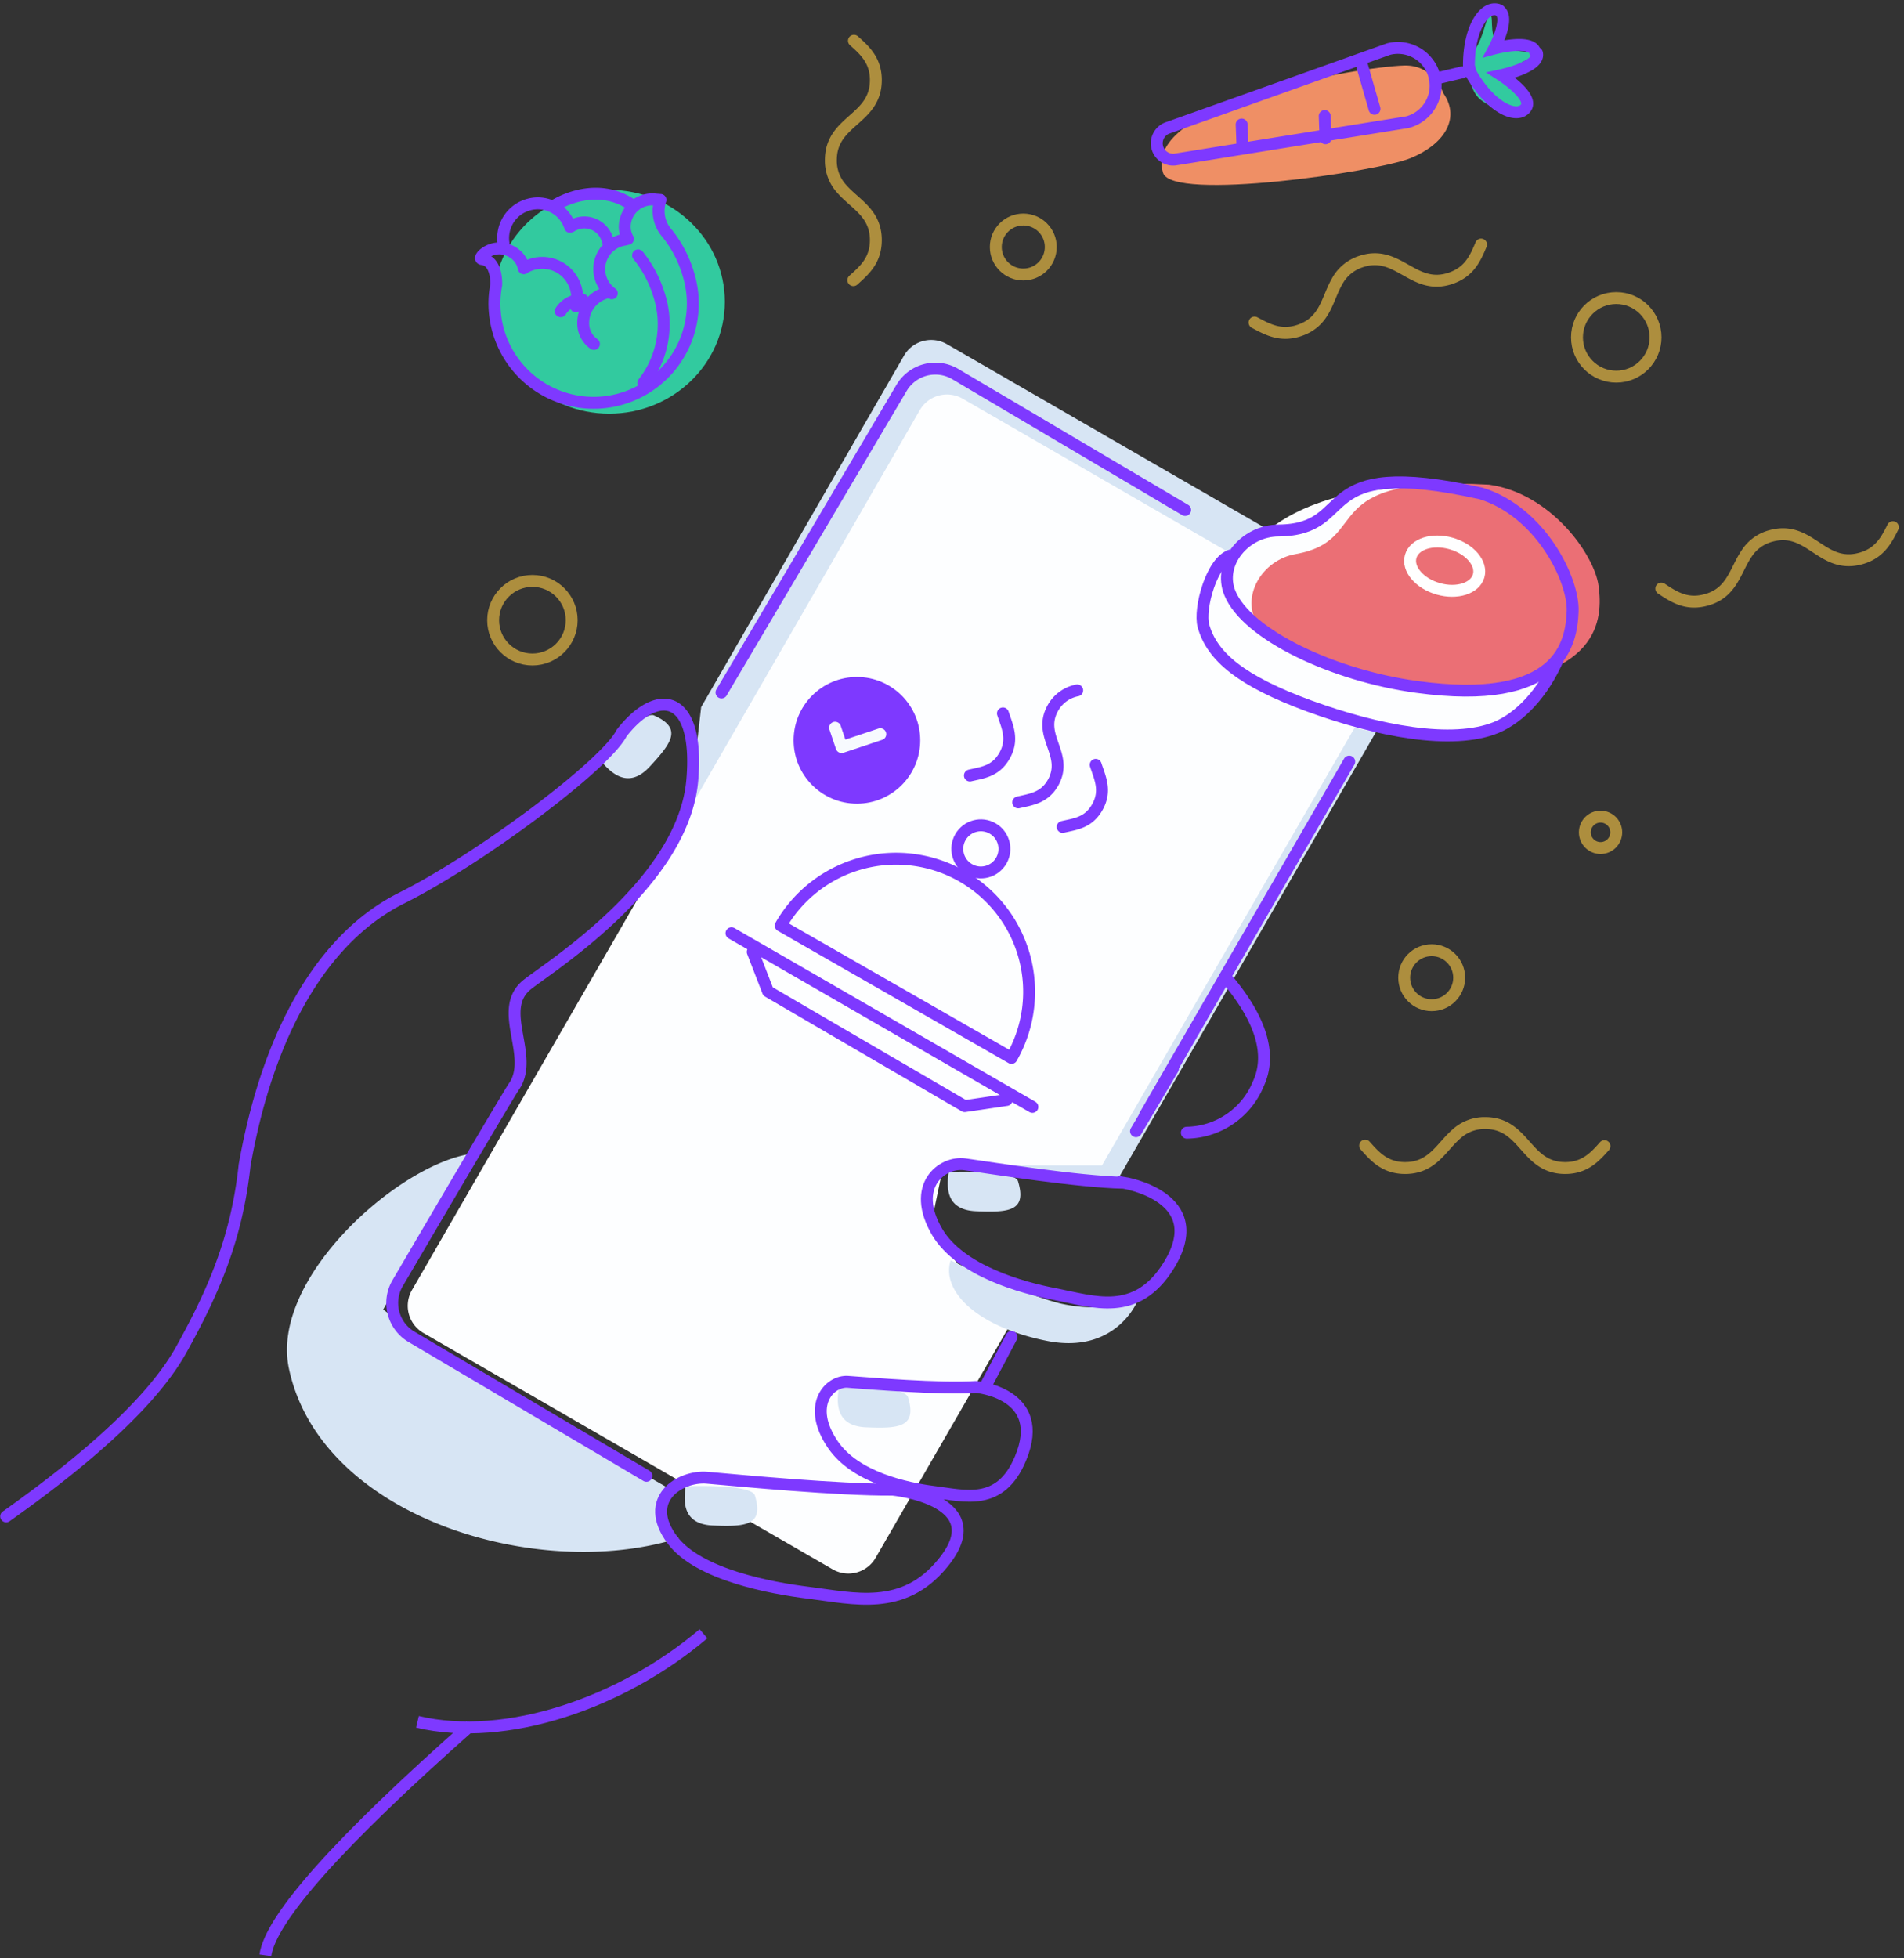 <svg xmlns="http://www.w3.org/2000/svg" width="320" height="329" viewBox="0 0 320 329"><rect x="0" y="0" width="320" height="329" fill="#333333" stroke="none"/><g fill="none" fill-rule="evenodd"><path d="M-6 0h330v330H-6z"></path><g transform="translate(.6 1.32)"><path d="M255.86 16.28c-1.9 2.44-5.7.64-7.62-.85-1.91-1.5-2.73-5.85-.96-8.4 1.49-2.13 1.83-5.27 2.41-5.71.89-.6-.1 3.02 1.32 4.62 1.41 1.6 5.28 1.2 5.94 1.76.96.73-4.58 2.02-4.4 3.96.19 1.94 4.26 3.4 3.3 4.62z" fill="#32CA9F" fill-rule="nonzero"></path><path d="M78.75 192.5c-12.2 1.65-34 20.86-30.8 36.07 5.29 25.08 41.92 35.97 65.48 28.54 0 0-3.76-3.13-3.43-4.78a7.5 7.5 0 0 1 2.3-3.3l-31.67-18.15-11.15-7.8-5.68-4.4 14.95-26.18z" fill="#D7E5F4" fill-rule="nonzero"></path><path d="M126.79 247.37l-46.5-26.85 34.99-85.88 1.96-17.16 34.1-59.06a5.28 5.28 0 0 1 7.2-1.92l77.74 44.88a5.28 5.28 0 0 1 1.93 7.2l-51.48 89.17-31.85-4.6 1.75 12.32-29.84 41.9z" fill="#D7E5F4" fill-rule="nonzero"></path><path d="M139.34 262.34l-68.77-39.7a5.28 5.28 0 0 1-1.93-7.22l85.35-147.84a5.28 5.28 0 0 1 7.2-1.92l68.78 39.7a5.28 5.28 0 0 1 1.93 7.21l-47.3 81.92h-26.65l-2.2 10.56 13.03 16.87-22.22 38.49a5.28 5.28 0 0 1-7.22 1.93z" fill="#FDFEFF" fill-rule="nonzero"></path><path d="M212.07 88.22c-7.26 3.07-16.06 10.33-12.1 16.06 3.96 5.73 20.02 16.72 32.77 17.6 12.75.87 23.76-1.1 25.97-9.47 2.2-8.37 1.77-30.57-18.26-31.67-20.02-1.1-28.38 7.48-28.38 7.48z" fill="#FDFEFF" fill-rule="nonzero"></path><circle fill="rgb(126, 57, 255)" fill-rule="nonzero" cx="143.42" cy="123.06" r="10.64"></circle><path d="M140.36 231.88c-.23 1.98-.89 6.38 4.62 6.6 5.5.23 8.58 0 7.03-5.05-.6-2-11.65-1.55-11.65-1.55zM114.62 248.38c-.23 1.98-.89 6.38 4.62 6.6 5.5.23 8.58 0 7.03-5.05-.6-2-11.65-1.55-11.65-1.55zM158.84 195.58c-.23 1.98-.89 6.38 4.62 6.6 5.5.23 8.58 0 7.03-5.05-.6-2-11.65-1.55-11.65-1.55zM100.54 126.72c1.32 1.45 4.27 4.82 8.02.8 3.75-4.03 5.58-6.52.75-8.64-1.95-.89-8.77 7.84-8.77 7.84zM159.17 210.43c-1.65 5.28 4.62 11.22 16.17 13.53 11.55 2.31 15.18-6.6 15.18-6.6a26.4 26.4 0 0 1-12.87.33c-6.6-1.65-18.48-7.26-18.48-7.26z" fill="#D7E5F4" fill-rule="nonzero"></path><ellipse fill="#32CA9F" fill-rule="nonzero" cx="101.79" cy="49.38" rx="19.43" ry="18.8"></ellipse><path d="M242 14.37c2.95 4.3 0 8.65-5.59 10.9-5.58 2.27-40.02 7.3-41.54 2.45-3.6-11.63 32.9-17.82 40.53-18.03 4.96-.15 6.6 4.68 6.6 4.68z" fill="#EF8F65" fill-rule="nonzero"></path><path d="M142.92 5.53c1.86 1.65 3.68 3.34 3.68 6.6 0 6.72-7.56 6.72-7.56 13.44a6.98 6.98 0 0 0 1.84 4.86c2.25 2.57 5.72 4.04 5.72 8.59 0 3.37-1.89 5.04-3.78 6.73M317.53 87.25c-1.11 2.22-2.27 4.42-5.47 5.28-6.5 1.74-8.45-5.56-14.94-3.83a6.98 6.98 0 0 0-4.21 3.04c-1.9 2.82-2.42 6.6-6.83 7.75-3.24.87-5.36-.52-7.47-1.92M269.06 191.24c-1.65 1.86-3.34 3.68-6.6 3.68-6.72 0-6.72-7.56-13.44-7.56a6.98 6.98 0 0 0-4.86 1.85c-2.57 2.24-4.04 5.71-8.6 5.71-3.36 0-5.04-1.88-6.72-3.77M248.32 39.77c-.97 2.3-1.96 4.57-5.08 5.65-6.35 2.2-8.82-4.96-15.17-2.77a6.98 6.98 0 0 0-3.96 3.33c-1.7 2.95-1.95 6.71-6.27 8.2-3.18 1.1-5.39-.14-7.59-1.31" stroke="#FFCB47" stroke-width="2" opacity=".6" stroke-linecap="round" stroke-linejoin="round"></path><path d="M198.58 84.36l-38.57-22.8a6.6 6.6 0 0 0-9.1 2.31l-30.25 51.15M190.33 188.73l6.2-10.49M164.95 231.71l4.45-8.4M.44 253.44c15.33-10.86 25.17-20.24 29.51-28.16 5.28-9.53 9.24-18.48 10.56-30.84 3.96-22.44 13.2-38.28 26.4-44.88 13.2-6.6 34.32-22.44 36.96-27.72 6.17-7.92 13.12-6.47 11.88 7.92-1.5 17.29-24 31.35-27.72 34.32-5.28 4.2 1.32 12-2.26 17.16-1.17 1.69-19.53 33-19.53 33a6.6 6.6 0 0 0 2.32 9.04l39.48 23.35" stroke="rgb(126, 57, 255)" stroke-width="2" stroke-linecap="round"></path><path d="M117.63 273.16c-13.68 11.63-33.22 18.32-48.07 14.8M78.45 288.58c-22.09 19.53-33.57 32.4-34.45 38.6" stroke="rgb(126, 57, 255)" stroke-width="2"></path><path d="M102.22 47.96a4.99 4.99 0 0 1 2.1-9l.62-.15a4.12 4.12 0 0 1-.51-2.56 4.63 4.63 0 0 1 5.14-4.04l.83.06a5.68 5.68 0 0 0 1.14 5.64 19.9 19.9 0 0 1 3.54 6.8 16.67 16.67 0 1 1-32.28 1.82s.23-4.04-2.4-4.33c-.92-.1 2.17-3.25 5.43-.95.84.6 1.42 1.5 1.6 2.5" stroke="rgb(126, 57, 255)" stroke-width="2" stroke-linecap="round" stroke-linejoin="round"></path><path d="M106.64 41.58a19.8 19.8 0 0 1 3.51 6.6 15.92 15.92 0 0 1-2.64 14.85M99.22 56.47a4.2 4.2 0 0 1-1.78-3.01 5.28 5.28 0 0 1 4.2-5.68M87.96 43.44a5.86 5.86 0 0 1 8.44 5.4c-.02.45-.09.89-.21 1.32M93.63 50.97a4.17 4.17 0 0 1 3.68-1.93M84.02 39.5a5.83 5.83 0 0 1 4.17-6.43 5.7 5.7 0 0 1 7.02 3.72l.3-.15a4.04 4.04 0 0 1 6.04 2.55M92.64 33.18c.9-.55 7.18-4.11 13.07 0" stroke="rgb(126, 57, 255)" stroke-width="2" stroke-linecap="round" stroke-linejoin="round"></path><path d="M232.76 6.93a6.34 6.34 0 0 1 3.16 12.28l-39.08 6.28a2.75 2.75 0 0 1-1.32-5.28l37.24-13.28zM245.14 10.84l-4.64 1.1M251.38.42c-2.19-1.05-5.13 2.54-5.1 9.33l.32 1.2c3.42 5.99 7.82 7.78 9.24 5.85 1.43-1.92-4.13-5.49-4.13-5.49s6.6-1.4 6-3.7" stroke="rgb(126, 57, 255)" stroke-width="2" stroke-linecap="round"></path><path d="M257.39 7.38c-.62-2.22-6.88-.54-6.88-.54s2.88-5.4.75-6.44M228.28 9.56l2.13 7.4M222.04 18.18l.13 3.73M208.08 19.6l.14 3.74M205.7 163.24c5.72 6.83 7.44 12.69 5.17 17.56a13.2 13.2 0 0 1-12 8.18M226.16 126.64l-34.32 59.4" stroke="rgb(126, 57, 255)" stroke-width="2" stroke-linecap="round"></path><path d="M180.44 114.67a5.97 5.97 0 0 0-4.09 2.97c-2.64 4.75 2.64 7.7.08 12.45-1.45 2.64-3.7 2.89-5.9 3.4M167.96 118.54c.72 2.2 1.8 4.33.31 7.03s-3.7 2.9-5.86 3.4M183.55 127.18c.72 2.2 1.8 4.33.31 7.04-1.49 2.7-3.7 2.89-5.86 3.39" stroke="rgb(126, 57, 255)" stroke-width="2" stroke-linecap="round" stroke-linejoin="round"></path><circle stroke="rgb(126, 57, 255)" stroke-width="2" transform="rotate(-60 164.25 141.3)" cx="164.25" cy="141.3" r="3.96"></circle><circle stroke="#FFCB47" stroke-width="2" opacity=".6" cx="271.04" cy="55.36" r="6.6"></circle><circle stroke="#FFCB47" stroke-width="2" opacity=".6" cx="171.38" cy="40.18" r="4.62"></circle><circle stroke="#FFCB47" stroke-width="2" opacity=".6" cx="240.02" cy="162.94" r="4.62"></circle><circle stroke="#FFCB47" stroke-width="2" opacity=".6" cx="268.4" cy="138.52" r="2.64"></circle><circle stroke="#FFCB47" stroke-width="2" opacity=".6" cx="88.88" cy="102.88" r="6.6"></circle><path d="M249.66 80.11c-29.9-1.65-19.17 9.3-32.55 11.67-5.62.99-9.24 7.14-6.36 11.77 3.96 6.38 19.47 10.78 33.57 10.4 24.33-.68 24.45-11.45 23.76-16.78-.69-5.34-8.08-15.63-18.42-17.06z" fill="#EB6F75" fill-rule="nonzero"></path><ellipse stroke="#FFF" stroke-width="2" transform="rotate(-74 242.2 93.81)" cx="242.21" cy="93.81" rx="3.96" ry="5.94"></ellipse><path d="M248.33 81.59c-29.25-6.5-20.45 6.06-34.01 6.22-5.7 0-10.3 5.54-8.2 10.56 2.88 6.94 17.4 13.83 31.41 15.72 24.12 3.3 25.98-7.32 26.18-12.69.2-5.37-5.41-16.72-15.38-19.81z" stroke="rgb(126, 57, 255)" stroke-width="2"></path><path d="M206.36 91.96c-3.3.89-5.5 9.02-4.7 11.88 1.44 5.14 6.3 9.24 17.79 13.46 11.5 4.2 24.02 6.6 31.39 3.61 3.96-1.65 7.92-5.74 10.48-11.7" stroke="rgb(126, 57, 255)" stroke-width="2"></path><path d="M122.34 155.47l50.57 29.18" stroke="rgb(126, 57, 255)" stroke-width="2" stroke-linecap="round"></path><path stroke="rgb(126, 57, 255)" stroke-width="2" stroke-linecap="round" stroke-linejoin="round" d="M168.58 183.48l-7.05 1.04-33.05-19.27-2.57-6.64M169.4 176.42l-38.79-22.23a22.35 22.35 0 1 1 38.79 22.23z"></path><path d="M188.25 197.4c-7.75-.18-22.06-2.45-26.67-3.1-3.83-.56-9.24 3.62-4.65 11.4 3.9 6.52 14.33 9.37 19.8 10.41 6.47 1.24 13.61 3.96 19.05-4.74 7.3-11.65-7.53-13.98-7.53-13.98zM149.42 248.95c-9.08.08-25.79-1.53-31.19-2-4.46-.39-11 3.57-5.8 10.49 4.36 5.8 16.52 8.06 22.9 8.84 7.55.94 15.84 3.16 22.44-4.88 8.99-10.78-8.35-12.45-8.35-12.45zM163.46 231.7c-6.2.4-17.82-.6-21.57-.86-3.1-.22-7.01 3.96-2.5 10.56 3.79 5.55 12.4 7.35 16.86 7.92 5.28.65 11.26 2.54 14.66-5.6 4.61-11-7.45-12.02-7.45-12.02z" stroke="rgb(126, 57, 255)" stroke-width="2"></path><path stroke="#F7FAFE" stroke-width="2" stroke-linecap="round" stroke-linejoin="round" d="M139.75 120.94l1.1 3.26 6.5-2.17"></path></g></g></svg>